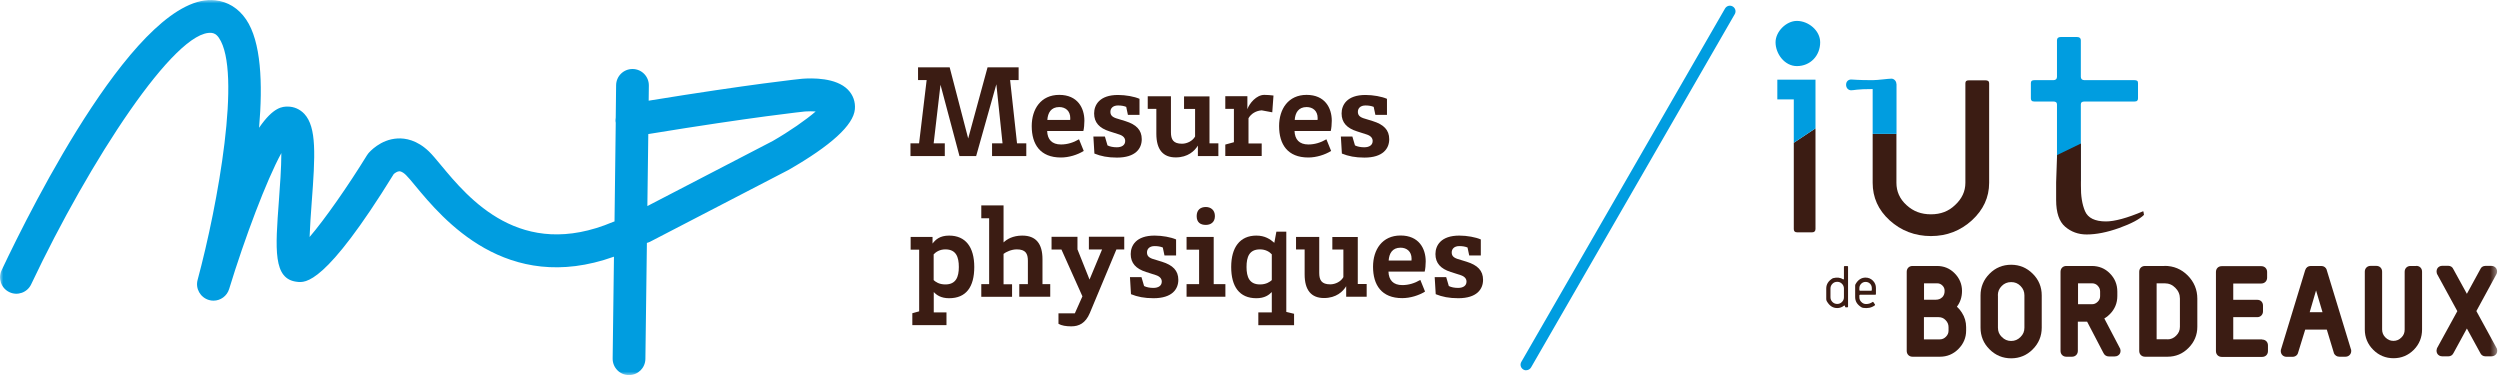 <svg width="380" height="57" viewBox="0 0 380 57" fill="none" xmlns="http://www.w3.org/2000/svg">
<g clip-path="url(#clip0_2138_186)">
<mask id="mask0_2138_186" style="mask-type:luminance" maskUnits="userSpaceOnUse" x="0" y="0" width="380" height="57">
<path d="M379.56 0H0V57H379.56V0Z" fill="white"/>
</mask>
<g mask="url(#mask0_2138_186)">
<path d="M231.982 56.288C231.84 56.288 231.684 56.259 231.555 56.173C231.144 55.931 231.001 55.418 231.242 55.005L262.202 1.297C262.445 0.883 262.957 0.741 263.37 0.983C263.781 1.226 263.924 1.738 263.682 2.152L232.722 55.846C232.566 56.117 232.28 56.273 231.982 56.273" fill="#009DE0"/>
<path d="M150.123 10.232H154.831V12.169H153.536L154.588 21.788H155.997V23.726H150.792V21.788H152.385L151.446 12.811L148.374 23.726H145.843L142.955 12.882L141.917 21.788H143.609V23.726H138.391V21.788H139.699L140.85 12.169H139.542V10.232H144.349L147.165 21.047L150.109 10.232H150.123Z" fill="#3B1C13"/>
<path d="M164.018 21.19L164.729 22.942C163.775 23.541 162.453 23.94 161.259 23.94C158.115 23.94 156.822 21.945 156.822 19.166C156.822 16.573 158.215 14.421 161.003 14.421C163.79 14.421 164.828 16.402 164.828 18.354C164.828 18.853 164.771 19.537 164.672 19.907H159.168C159.211 21.19 159.879 21.959 161.272 21.959C162.226 21.959 163.164 21.674 164.003 21.175L164.018 21.19ZM162.666 18.24C162.681 18.126 162.681 18.026 162.681 17.955C162.681 16.829 161.927 16.273 161.003 16.273C159.751 16.273 159.268 17.157 159.196 18.226H162.666V18.24Z" fill="#3B1C13"/>
<path d="M173.19 17.456H171.441L171.185 16.245C170.829 16.102 170.431 16.031 169.934 16.031C169.138 16.031 168.781 16.487 168.781 16.986C168.781 17.428 168.967 17.741 169.621 17.969L171.057 18.411C172.707 18.924 173.546 19.75 173.546 21.161C173.546 22.572 172.608 23.954 169.777 23.954C168.383 23.954 167.331 23.741 166.35 23.341L166.193 20.748H167.943L168.341 22.102C168.696 22.287 169.223 22.387 169.749 22.387C170.531 22.387 171.028 22.045 171.028 21.432C171.028 20.99 170.744 20.648 170.147 20.449L168.639 19.964C167.103 19.48 166.307 18.625 166.307 17.242C166.307 15.96 167.118 14.435 169.934 14.435C171.114 14.435 172.422 14.678 173.205 15.02V17.471L173.19 17.456Z" fill="#3B1C13"/>
<path d="M183.843 21.788H185.193V23.726H182.079V22.13C181.596 22.928 180.572 23.926 178.708 23.926C176.76 23.926 175.765 22.715 175.765 20.335V16.544H174.456V14.635H177.983V20.107C177.983 21.204 178.338 21.845 179.661 21.845C180.458 21.845 181.296 21.404 181.652 20.748V16.558H179.974V14.649H183.843V21.817V21.788Z" fill="#3B1C13"/>
<path d="M186.232 14.62H189.602V16.601C189.886 15.746 190.953 14.421 192.176 14.421C192.588 14.421 193.172 14.464 193.57 14.521L193.385 17.072L191.778 16.772C190.925 16.829 190.171 17.271 189.772 17.969V21.802H191.778V23.712H186.245V21.974L187.554 21.617V16.544H186.245V14.606L186.232 14.62Z" fill="#3B1C13"/>
<path d="M201.62 21.19L202.331 22.942C201.377 23.541 200.055 23.94 198.861 23.94C195.717 23.94 194.423 21.945 194.423 19.166C194.423 16.573 195.816 14.421 198.603 14.421C201.391 14.421 202.43 16.402 202.43 18.354C202.43 18.853 202.373 19.537 202.273 19.907H196.769C196.813 21.19 197.481 21.959 198.874 21.959C199.827 21.959 200.765 21.674 201.605 21.175L201.62 21.19ZM200.268 18.24C200.283 18.126 200.283 18.026 200.283 17.955C200.283 16.829 199.528 16.273 198.603 16.273C197.352 16.273 196.87 17.157 196.798 18.226H200.268V18.24Z" fill="#3B1C13"/>
<path d="M210.807 17.456H209.057L208.801 16.245C208.446 16.102 208.048 16.031 207.549 16.031C206.753 16.031 206.398 16.487 206.398 16.986C206.398 17.428 206.582 17.741 207.237 17.969L208.673 18.411C210.323 18.924 211.162 19.75 211.162 21.161C211.162 22.572 210.223 23.954 207.394 23.954C206 23.954 204.947 23.741 203.966 23.341L203.81 20.748H205.558L205.957 22.102C206.313 22.287 206.838 22.387 207.365 22.387C208.147 22.387 208.645 22.045 208.645 21.432C208.645 20.99 208.361 20.648 207.763 20.449L206.256 19.964C204.72 19.48 203.923 18.625 203.923 17.242C203.923 15.96 204.734 14.435 207.549 14.435C208.73 14.435 210.039 14.678 210.82 15.02V17.471L210.807 17.456Z" fill="#3B1C13"/>
<path d="M138.674 49.419V47.609L139.713 47.324V37.948H138.418V36.01H141.746V37.022C142.201 36.423 142.855 35.81 144.263 35.81C146.766 35.81 148.089 37.549 148.089 40.584C148.089 43.619 146.852 45.329 144.263 45.329C143.026 45.329 142.358 44.845 141.931 44.389V47.481H143.865V49.419H138.689H138.674ZM143.695 37.905C142.855 37.905 142.258 38.29 141.916 38.66V42.579C142.201 42.836 142.728 43.234 143.695 43.234C145.301 43.234 145.743 42.109 145.743 40.584C145.743 39.059 145.33 37.905 143.695 37.905Z" fill="#3B1C13"/>
<path d="M149.156 43.192H150.35V33.174H149.156V31.222H152.54V36.85C153.038 36.366 153.948 35.81 155.385 35.81C157.475 35.81 158.457 37.05 158.457 39.401V43.192H159.636V45.101H154.93V43.192H156.238V39.644C156.238 38.546 155.897 37.905 154.545 37.905C153.749 37.905 152.91 38.29 152.54 38.589V43.206H153.834V45.115H149.156V43.206V43.192Z" fill="#3B1C13"/>
<path d="M160.888 47.623H163.377L164.529 45.044L161.343 37.934H159.835V35.995H163.775V37.905L165.609 42.493L167.515 37.919H165.51V35.981H170.886V37.919H169.692L165.653 47.581C164.998 49.134 164.003 49.604 162.837 49.604C162.026 49.604 161.358 49.49 160.888 49.219V47.609V47.623Z" fill="#3B1C13"/>
<path d="M178.751 38.831H177.001L176.745 37.62C176.391 37.477 175.992 37.406 175.494 37.406C174.698 37.406 174.343 37.862 174.343 38.361C174.343 38.803 174.527 39.116 175.181 39.344L176.618 39.786C178.268 40.299 179.106 41.126 179.106 42.536C179.106 43.947 178.168 45.329 175.338 45.329C173.944 45.329 172.892 45.115 171.91 44.717L171.754 42.123H173.503L173.901 43.477C174.257 43.662 174.783 43.762 175.31 43.762C176.091 43.762 176.59 43.42 176.59 42.807C176.59 42.365 176.305 42.023 175.708 41.824L174.2 41.339C172.664 40.855 171.868 40 171.868 38.617C171.868 37.335 172.678 35.81 175.494 35.81C176.675 35.81 177.983 36.053 178.765 36.395V38.846L178.751 38.831Z" fill="#3B1C13"/>
<path d="M180.358 43.192H182.263V37.948H180.358V36.01H184.482V43.192H186.26V45.101H180.358V43.192ZM181.894 32.846C181.894 31.892 182.491 31.464 183.287 31.464C183.985 31.464 184.667 31.877 184.667 32.846C184.667 33.815 183.985 34.186 183.287 34.186C182.491 34.186 181.894 33.83 181.894 32.846Z" fill="#3B1C13"/>
<path d="M191.265 49.419V47.481H193.313V44.389C192.873 44.845 192.219 45.329 190.967 45.329C188.379 45.329 187.141 43.548 187.141 40.584C187.141 37.62 188.449 35.81 190.967 35.81C192.275 35.81 193.057 36.352 193.698 36.907L194.01 35.212H195.518V47.41L196.698 47.695V49.433H191.265V49.419ZM193.313 38.66C192.972 38.276 192.361 37.905 191.521 37.905C189.886 37.905 189.473 39.045 189.473 40.584C189.473 42.123 189.915 43.234 191.521 43.234C192.475 43.234 193.029 42.836 193.313 42.579V38.66Z" fill="#3B1C13"/>
<path d="M206.383 43.163H207.735V45.101H204.62V43.505C204.136 44.303 203.112 45.301 201.25 45.301C199.301 45.301 198.305 44.09 198.305 41.71V37.919H196.997V36.01H200.524V41.482C200.524 42.579 200.88 43.22 202.202 43.22C202.998 43.22 203.838 42.779 204.193 42.123V37.934H202.515V36.024H206.383V43.192V43.163Z" fill="#3B1C13"/>
<path d="M215.897 42.565L216.608 44.318C215.656 44.916 214.333 45.315 213.138 45.315C209.995 45.315 208.702 43.32 208.702 40.541C208.702 37.948 210.096 35.796 212.883 35.796C215.67 35.796 216.708 37.777 216.708 39.729C216.708 40.228 216.651 40.912 216.552 41.282H211.048C211.09 42.565 211.759 43.334 213.153 43.334C214.106 43.334 215.045 43.049 215.883 42.55L215.897 42.565ZM214.546 39.615C214.561 39.501 214.56 39.401 214.56 39.33C214.56 38.204 213.807 37.648 212.883 37.648C211.632 37.648 211.147 38.532 211.076 39.601H214.546V39.615Z" fill="#3B1C13"/>
<path d="M225.07 38.831H223.32L223.064 37.62C222.709 37.477 222.311 37.406 221.813 37.406C221.017 37.406 220.662 37.862 220.662 38.361C220.662 38.803 220.846 39.116 221.5 39.344L222.937 39.786C224.587 40.299 225.425 41.126 225.425 42.536C225.425 43.947 224.487 45.329 221.657 45.329C220.263 45.329 219.211 45.115 218.229 44.717L218.073 42.123H219.823L220.22 43.477C220.576 43.662 221.102 43.762 221.629 43.762C222.41 43.762 222.909 43.42 222.909 42.807C222.909 42.365 222.624 42.023 222.027 41.824L220.519 41.339C218.983 40.855 218.187 40 218.187 38.617C218.187 37.335 218.997 35.81 221.813 35.81C222.994 35.81 224.302 36.053 225.084 36.395V38.846L225.07 38.831Z" fill="#3B1C13"/>
<path d="M297.443 46.626C297.97 45.942 298.226 45.13 298.226 44.218C298.226 43.192 297.843 42.28 297.103 41.539C296.377 40.798 295.482 40.427 294.415 40.427H290.703C290.177 40.427 289.821 40.798 289.821 41.311V53.338C289.821 53.851 290.191 54.221 290.703 54.221H294.87C295.951 54.221 296.889 53.837 297.671 53.053C298.454 52.269 298.852 51.328 298.852 50.245V49.718C298.852 48.934 298.638 48.179 298.198 47.51C297.984 47.167 297.728 46.868 297.443 46.612M295.211 45.187C294.969 45.429 294.656 45.557 294.229 45.557H292.452V43.063H294.415C294.771 43.063 294.998 43.163 295.24 43.391C295.482 43.633 295.581 43.876 295.581 44.218C295.581 44.645 295.467 44.93 295.211 45.201M292.452 48.208H294.671C295.083 48.208 295.439 48.35 295.723 48.65C296.036 48.963 296.178 49.319 296.178 49.733V50.26C296.178 50.616 296.05 50.915 295.78 51.186C295.509 51.457 295.211 51.585 294.841 51.585H292.438V48.222L292.452 48.208Z" fill="#3B1C13"/>
<path d="M305.692 40.242C304.412 40.242 303.303 40.698 302.407 41.61C301.497 42.522 301.042 43.633 301.042 44.902V49.804C301.042 51.086 301.497 52.198 302.407 53.096C303.317 54.008 304.427 54.464 305.692 54.464C306.958 54.464 308.081 54.008 308.978 53.096C309.888 52.184 310.343 51.072 310.343 49.804V44.902C310.343 43.619 309.888 42.508 308.978 41.61C308.067 40.698 306.972 40.242 305.692 40.242ZM303.672 44.902C303.672 44.332 303.858 43.876 304.27 43.462C304.654 43.078 305.123 42.878 305.692 42.878C306.261 42.878 306.716 43.063 307.114 43.462C307.527 43.876 307.711 44.332 307.711 44.902V49.804C307.711 50.388 307.527 50.816 307.114 51.229C306.716 51.628 306.247 51.827 305.692 51.827C305.138 51.827 304.683 51.628 304.27 51.215C303.872 50.83 303.687 50.374 303.687 49.804V44.902H303.672Z" fill="#3B1C13"/>
<path d="M329.015 40.427H326.043C325.517 40.427 325.162 40.798 325.162 41.311V53.338C325.162 53.851 325.531 54.221 326.043 54.221H329.457C330.708 54.221 331.774 53.779 332.656 52.882C333.538 51.998 333.993 50.915 333.993 49.675V45.386C333.993 44.032 333.495 42.836 332.528 41.867C331.561 40.898 330.38 40.413 329.015 40.413M329.457 51.571H327.807V43.063H329.015C329.669 43.063 330.21 43.291 330.651 43.748C331.12 44.218 331.347 44.759 331.347 45.386V49.675C331.347 50.217 331.163 50.63 330.779 51.015C330.395 51.4 329.969 51.585 329.442 51.585" fill="#3B1C13"/>
<path d="M343.834 51.585H339.454V48.208H343.109C343.606 48.208 343.976 47.823 343.976 47.324V46.455C343.976 45.928 343.621 45.572 343.109 45.572H339.454V43.092H343.72C344.232 43.092 344.602 42.707 344.602 42.209V41.339C344.602 40.826 344.232 40.456 343.72 40.456H337.705C337.179 40.456 336.823 40.826 336.823 41.339V53.366C336.823 53.879 337.193 54.25 337.705 54.25H343.849C344.361 54.25 344.73 53.879 344.73 53.366V52.497C344.73 51.984 344.361 51.614 343.849 51.614" fill="#3B1C13"/>
<path d="M353.676 41.04C353.548 40.655 353.235 40.427 352.837 40.427H351.23C350.832 40.427 350.519 40.655 350.391 41.054L346.75 52.996C346.708 53.096 346.679 53.224 346.679 53.352C346.679 53.865 347.049 54.236 347.561 54.236H348.471C348.883 54.236 349.225 53.979 349.31 53.608L350.391 50.103H353.676L354.742 53.623V53.666C354.899 54.022 355.212 54.221 355.596 54.221H356.506C357.018 54.221 357.388 53.837 357.388 53.338C357.388 53.209 357.359 53.096 357.317 53.01L353.662 41.04H353.676ZM353.022 47.453H351.073L352.04 44.147L353.022 47.453Z" fill="#3B1C13"/>
<path d="M367.258 40.427H366.391C365.879 40.427 365.509 40.798 365.509 41.311V50.089C365.509 50.587 365.352 50.972 365.011 51.3C364.669 51.642 364.271 51.813 363.801 51.813C363.332 51.813 362.934 51.642 362.578 51.286C362.252 50.958 362.081 50.559 362.081 50.075V41.297C362.081 40.769 361.711 40.413 361.199 40.413H360.331C359.819 40.413 359.45 40.783 359.45 41.297V50.075C359.45 51.272 359.876 52.312 360.729 53.167C361.583 54.022 362.621 54.449 363.816 54.449C365.011 54.449 366.048 54.022 366.901 53.167C367.741 52.312 368.153 51.272 368.153 50.075V41.297C368.153 40.769 367.784 40.413 367.271 40.413" fill="#3B1C13"/>
<path d="M376.402 47.296L379.473 41.653L379.53 41.496C379.615 41.126 379.488 40.869 379.374 40.727C379.274 40.612 379.061 40.413 378.677 40.413H377.795C377.425 40.413 377.127 40.612 377.013 40.912L374.966 44.66L372.918 40.926C372.789 40.598 372.491 40.399 372.121 40.399H371.239C370.855 40.399 370.642 40.598 370.542 40.712C370.428 40.855 370.301 41.111 370.386 41.51L370.443 41.667L373.515 47.296L370.443 52.896L370.401 53.01C370.272 53.423 370.428 53.694 370.514 53.822C370.614 53.95 370.826 54.164 371.239 54.164H372.15C372.505 54.164 372.804 53.965 372.946 53.637L374.966 49.932L376.985 53.623C377.127 53.965 377.44 54.164 377.781 54.164H378.692C379.09 54.164 379.317 53.95 379.416 53.822C379.516 53.694 379.659 53.409 379.53 52.996L376.416 47.296H376.402Z" fill="#3B1C13"/>
<path d="M322.26 52.996L319.856 48.407C320.156 48.236 320.44 48.023 320.696 47.752C321.449 46.996 321.834 46.07 321.834 45.002V44.318C321.834 43.234 321.449 42.308 320.696 41.553C319.957 40.798 319.032 40.427 317.951 40.427H314.082C313.557 40.427 313.201 40.798 313.201 41.311V53.338C313.201 53.851 313.57 54.221 314.082 54.221H314.951C315.463 54.221 315.832 53.837 315.832 53.338V48.892H317.24L319.714 53.637C319.871 53.979 320.169 54.178 320.525 54.178H321.436C321.847 54.178 322.061 53.965 322.16 53.837C322.26 53.708 322.403 53.423 322.274 53.024V52.996M319.217 44.318V45.002C319.217 45.343 319.103 45.614 318.847 45.871C318.576 46.127 318.32 46.241 317.979 46.241H315.861V43.063H317.979C318.32 43.063 318.605 43.178 318.832 43.406C319.103 43.691 319.217 43.961 319.217 44.303" fill="#3B1C13"/>
<path d="M280.832 46.712H280.548C280.548 46.712 280.449 46.683 280.449 46.612V46.541C280.449 46.541 280.421 46.441 280.349 46.441C280.321 46.441 280.307 46.441 280.292 46.455C279.979 46.712 279.624 46.825 279.254 46.825C278.585 46.825 278.073 46.483 277.675 45.785C277.618 45.685 277.59 45.586 277.59 45.472V43.847C277.59 43.206 277.918 42.693 278.557 42.308C278.572 42.308 278.6 42.28 278.629 42.28C279.198 42.137 279.71 42.166 280.121 42.451C280.136 42.451 280.15 42.465 280.193 42.465C280.25 42.465 280.278 42.437 280.278 42.394V40.541C280.278 40.541 280.307 40.441 280.377 40.441H280.819C280.819 40.441 280.904 40.47 280.904 40.541V46.612C280.904 46.612 280.876 46.712 280.819 46.712M280.278 43.861C280.278 43.577 280.178 43.334 279.979 43.135C279.766 42.921 279.539 42.836 279.254 42.836C278.97 42.836 278.714 42.935 278.529 43.135C278.329 43.334 278.231 43.577 278.231 43.861V45.172C278.231 45.458 278.329 45.7 278.529 45.899C278.728 46.099 278.97 46.199 279.254 46.199C279.539 46.199 279.78 46.099 279.979 45.899C280.193 45.685 280.278 45.458 280.278 45.172V43.861Z" fill="#3B1C13"/>
<path d="M285.07 44.802H282.724C282.724 44.802 282.624 44.831 282.624 44.902V45.172C282.624 45.472 282.725 45.714 282.924 45.899C283.136 46.113 283.364 46.213 283.648 46.213C284.004 46.213 284.331 46.113 284.63 45.899C284.672 45.871 284.716 45.871 284.744 45.913L285 46.284C285 46.284 285.028 46.384 284.972 46.412C284.473 46.783 283.876 46.897 283.208 46.797C283.108 46.783 283.009 46.74 282.924 46.697C282.298 46.298 281.985 45.814 281.985 45.158V43.42C281.985 43.334 281.999 43.263 282.042 43.192C282.412 42.536 282.924 42.194 283.563 42.194C284.004 42.194 284.374 42.351 284.687 42.664C285 42.978 285.142 43.349 285.142 43.776V44.702C285.142 44.702 285.114 44.802 285.057 44.802M284.516 43.79C284.516 43.534 284.431 43.306 284.246 43.12C284.061 42.935 283.834 42.85 283.578 42.85C283.322 42.85 283.094 42.935 282.909 43.12C282.725 43.306 282.624 43.534 282.624 43.79V44.09C282.624 44.09 282.653 44.189 282.724 44.189H284.431C284.431 44.189 284.516 44.161 284.516 44.09V43.79Z" fill="#3B1C13"/>
<path d="M312.661 27.574V15.874C312.661 15.561 312.462 15.433 312.121 15.433H309.234C308.835 15.433 308.693 15.262 308.693 14.948V12.626C308.693 12.312 308.85 12.184 309.234 12.184H312.121C312.462 12.184 312.661 11.998 312.661 11.685V6.113C312.661 5.8 312.861 5.629 313.202 5.629H315.733C316.088 5.629 316.287 5.814 316.287 6.113V11.685C316.287 11.998 316.487 12.184 316.828 12.184H324.437C324.835 12.184 324.977 12.312 324.977 12.626V14.948C324.977 15.262 324.835 15.433 324.437 15.433H316.828C316.473 15.433 316.287 15.561 316.287 15.874V27.574" fill="#009DE0"/>
<path d="M316.301 21.817V28.186C316.273 29.768 316.487 31.079 316.927 32.105C317.368 33.131 318.434 33.658 320.112 33.658C320.753 33.658 321.549 33.53 322.502 33.274C323.455 33.017 324.55 32.618 325.773 32.105C325.816 32.248 325.844 32.347 325.844 32.419C325.844 32.49 325.873 32.575 325.886 32.661C325.204 33.331 323.939 34.001 322.118 34.656C320.283 35.312 318.633 35.639 317.169 35.639C315.903 35.639 314.808 35.24 313.898 34.456C312.988 33.673 312.533 32.319 312.533 30.395V27.73L312.675 23.57" fill="#3B1C13"/>
<path d="M288.257 20.349V27.788C288.257 29.099 288.754 30.238 289.793 31.179C290.831 32.134 292.025 32.575 293.504 32.575C294.984 32.575 296.178 32.12 297.16 31.179C298.198 30.224 298.738 29.099 298.738 27.788V12.668C298.738 12.355 298.88 12.212 299.236 12.212H301.81C302.151 12.212 302.35 12.341 302.35 12.668V27.788C302.35 30.011 301.455 31.906 299.734 33.487C297.999 35.069 295.922 35.882 293.504 35.882C291.087 35.882 288.954 35.069 287.219 33.487C285.484 31.906 284.645 29.996 284.645 27.788V20.349H288.257Z" fill="#3B1C13"/>
<path d="M288.257 12.796C288.257 12.284 287.859 11.956 287.503 11.956C286.991 11.956 285.455 12.184 284.645 12.184C282.142 12.184 281.886 12.084 281.374 12.084C280.961 12.084 280.606 12.369 280.606 12.882C280.606 13.395 280.961 13.723 281.374 13.723C281.886 13.723 282.142 13.537 284.645 13.537V20.349H288.271V12.782L288.257 12.796Z" fill="#009DE0"/>
<path d="M273.126 10.046C271.262 10.046 269.883 8.179 269.883 6.427C269.883 4.802 271.504 3.178 273.126 3.178C274.874 3.178 276.666 4.631 276.666 6.427C276.666 8.479 275.159 10.046 273.126 10.046Z" fill="#009DE0"/>
<path d="M275.955 19.508V34.813C275.955 35.126 275.771 35.312 275.458 35.312H273.154C272.798 35.312 272.656 35.126 272.656 34.813V21.703L275.955 19.508Z" fill="#3B1C13"/>
<path d="M275.955 19.508V12.113H270.153V15.105H272.656V21.703L275.955 19.508Z" fill="#009DE0"/>
<path d="M128.876 13.623C127.069 11.785 123.457 11.856 121.935 11.97C121.608 11.998 114.184 12.768 98.598 15.304L98.626 13.01C98.641 11.628 97.546 10.502 96.166 10.488H96.138C94.772 10.488 93.663 11.585 93.649 12.953L93.592 17.869C93.549 18.126 93.535 18.397 93.592 18.667L93.407 33.658C93.336 33.687 93.265 33.701 93.194 33.73C79.114 39.686 71.221 30.167 66.983 25.051C66.272 24.196 65.718 23.527 65.206 23.028C63.385 21.275 61.608 20.976 60.413 21.047C57.81 21.19 56.147 23.113 55.962 23.341C55.891 23.427 55.819 23.527 55.763 23.626C52.947 28.201 49.406 33.288 47.059 36.024C47.116 34.399 47.258 32.419 47.372 30.865C47.926 23.569 48.14 19.351 46.263 17.314C45.594 16.601 44.698 16.202 43.745 16.202C42.977 16.202 41.584 16.202 39.379 19.423C39.962 12.668 39.692 6.298 37.403 2.95C36.251 1.254 34.629 0.256 32.724 0.043C21.162 -1.283 4.949 31.136 0.242 41.083C-0.342 42.322 0.185 43.819 1.422 44.403C2.659 45.001 4.152 44.46 4.736 43.22C13.652 24.367 26.694 4.432 32.169 5.002C32.496 5.044 32.866 5.158 33.278 5.757C36.763 10.858 33.136 31.036 30.036 42.55C29.68 43.861 30.448 45.215 31.756 45.6C31.984 45.671 32.212 45.7 32.453 45.7C33.52 45.7 34.501 45.001 34.828 43.933C37.203 36.152 40.517 27.374 42.764 23.27C42.764 25.465 42.551 28.414 42.394 30.495C41.84 37.933 41.498 42.422 45.139 42.835C46.419 42.992 49.434 43.334 59.844 26.462C60.029 26.291 60.385 26.049 60.683 26.035C61.081 26.035 61.494 26.391 61.721 26.619C62.034 26.918 62.546 27.531 63.129 28.243C67.31 33.288 76.938 44.873 93.322 39.016L93.123 54.492C93.108 55.874 94.203 57 95.583 57.014H95.611C96.977 57.014 98.086 55.917 98.1 54.549L98.328 36.922C98.47 36.879 98.626 36.836 98.769 36.765L119.844 25.835C126.329 22.116 129.729 19.009 129.942 16.601C130.042 15.49 129.672 14.435 128.889 13.637L128.876 13.623ZM117.455 21.432L98.399 31.321L98.541 20.377C114.54 17.755 122.362 16.943 122.376 16.943C122.889 16.9 123.471 16.915 123.983 16.943C122.546 18.197 119.987 19.978 117.455 21.432Z" fill="#009DE0"/>
</g>
</g>
<defs>
<clipPath id="clip0_2138_186">
<rect width="380" height="57" fill="white"/>
</clipPath>
</defs>
</svg>
